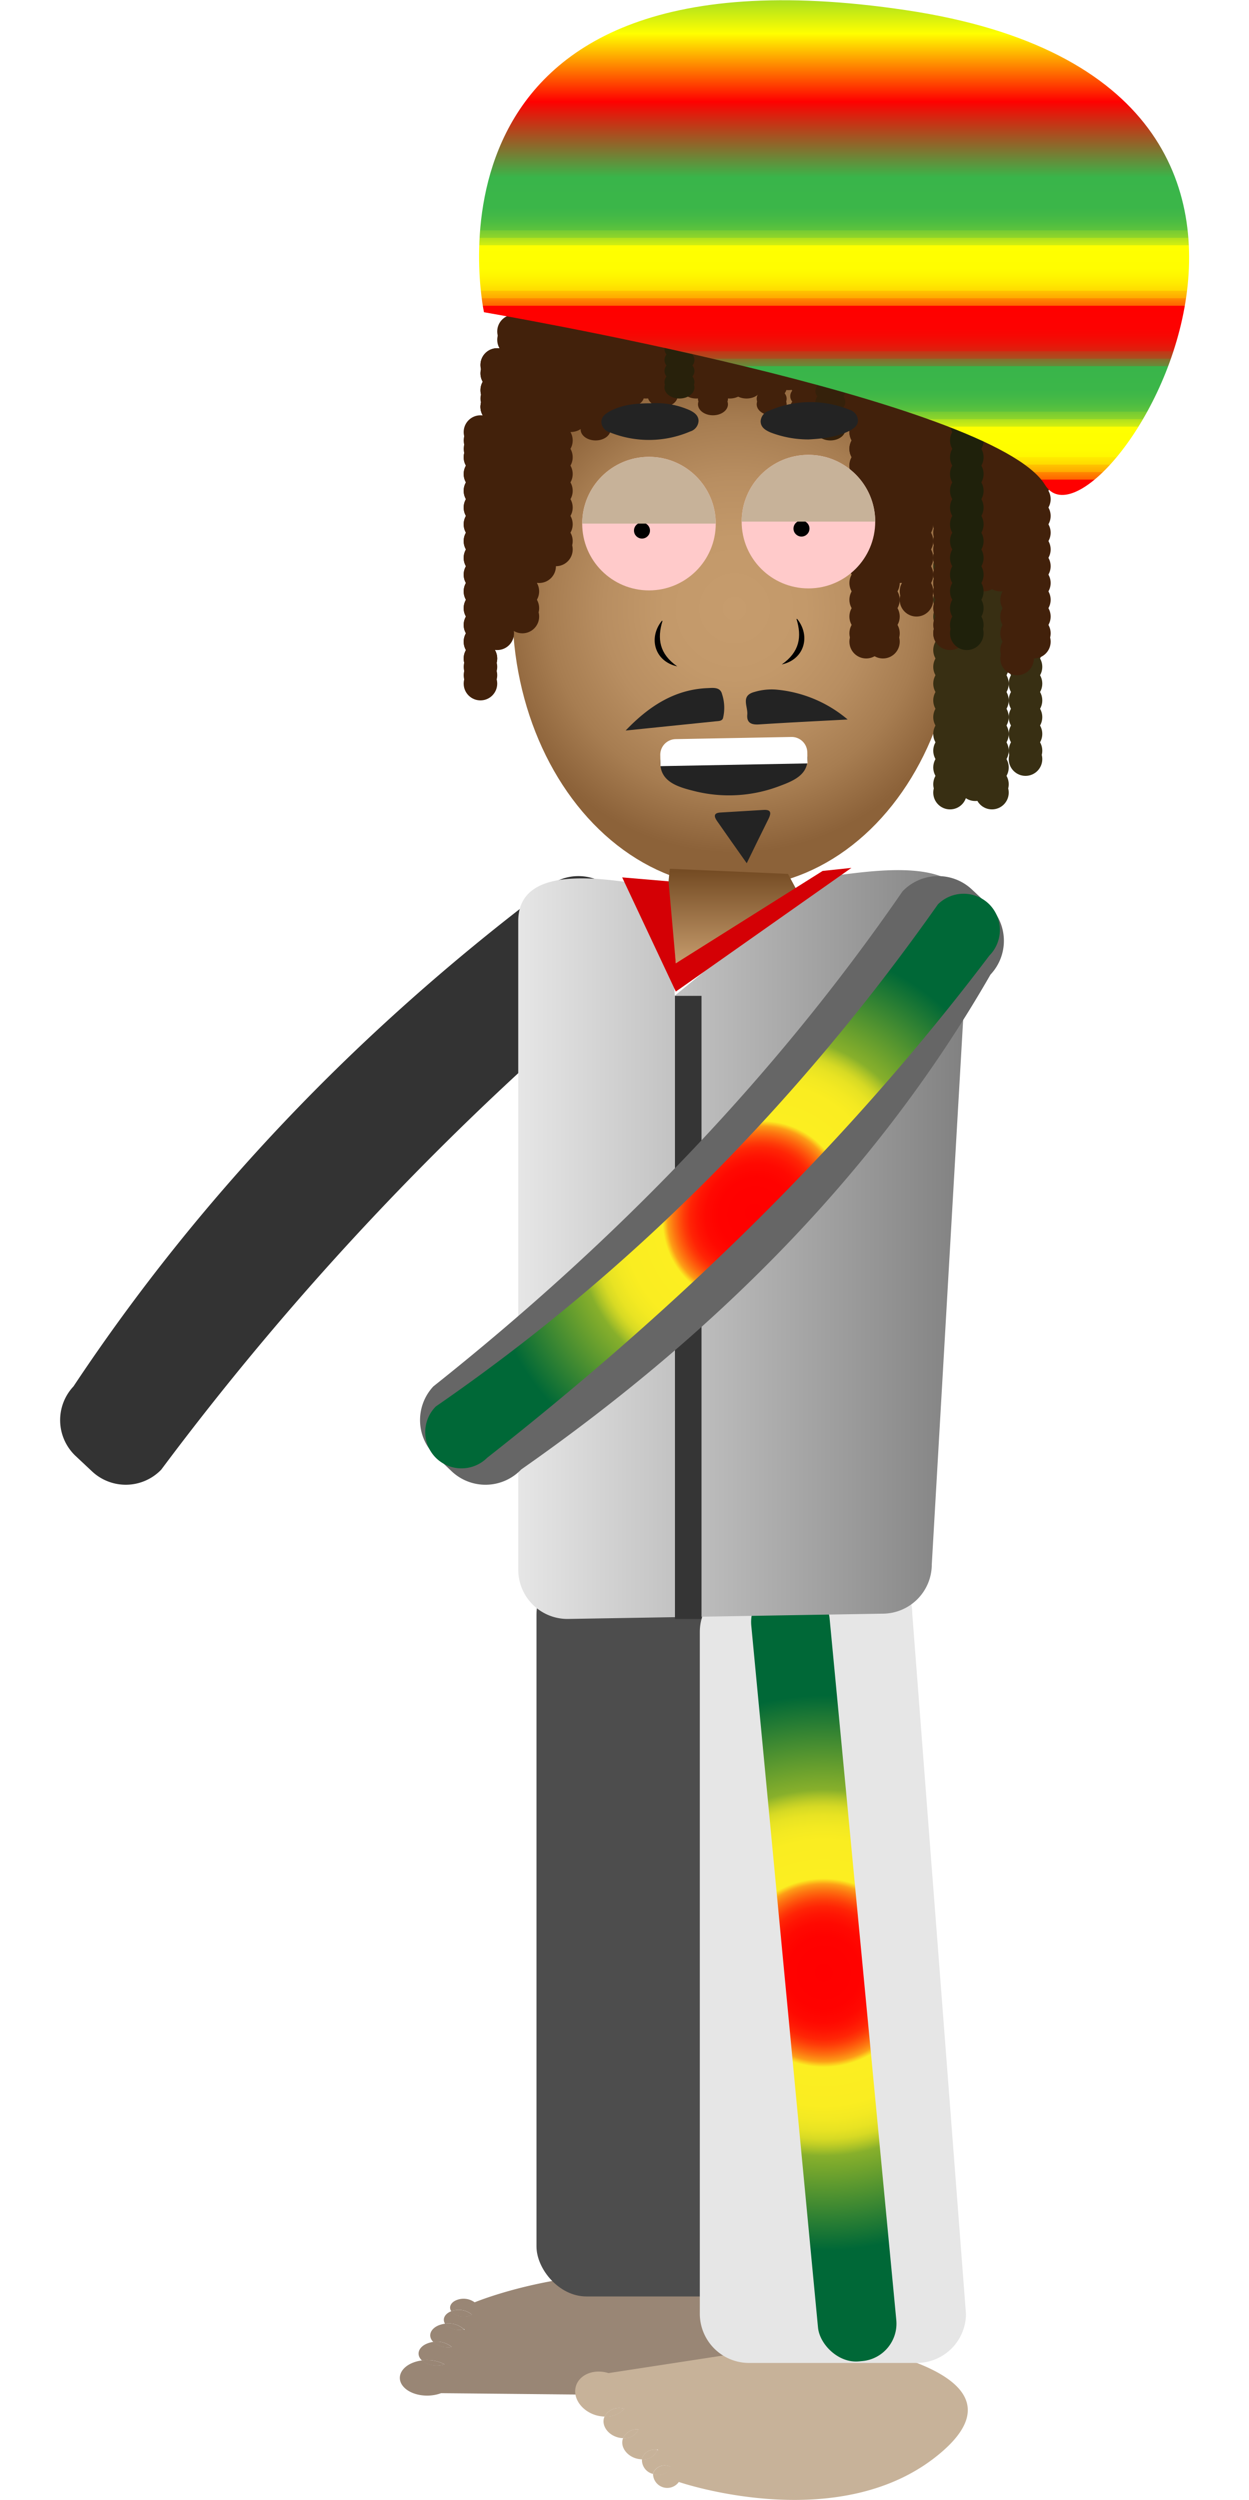 <svg xmlns="http://www.w3.org/2000/svg" xmlns:xlink="http://www.w3.org/1999/xlink" viewBox="0 0 300 600.5"><defs><style>.cls-1{fill:#998675;}.cls-2{fill:#c7b299;}.cls-3{fill:#333;}.cls-4{fill:#4d4d4d;}.cls-5{fill:#e6e6e6;}.cls-6{fill:url(#radial-gradient);}.cls-7{fill:url(#linear-gradient);}.cls-8{fill:#353535;}.cls-9{fill:url(#radial-gradient-2);}.cls-10{fill:#382f13;}.cls-11{fill:#42210b;}.cls-12{fill:#1f210b;}.cls-13{fill:#28210b;}.cls-14{fill:#35210b;}.cls-15{fill:#ffcaca;}.cls-16{fill:#232323;}.cls-17{fill:#fff;}.cls-18{fill:url(#linear-gradient-2);}.cls-19{fill:#666;}.cls-20{fill:url(#radial-gradient-3);}.cls-21{fill:url(#linear-gradient-3);}.cls-22{fill:#d40005;}</style><radialGradient id="radial-gradient" cx="393.39" cy="755.27" r="66.6" gradientTransform="translate(-195.51 -281.42)" gradientUnits="userSpaceOnUse"><stop offset="0" stop-color="red"/><stop offset="0.13" stop-color="#ff0200"/><stop offset="0.18" stop-color="#ff0901"/><stop offset="0.21" stop-color="#ff1403"/><stop offset="0.24" stop-color="#ff2505"/><stop offset="0.26" stop-color="#fe3b08"/><stop offset="0.28" stop-color="#fe570c"/><stop offset="0.3" stop-color="#fd7711"/><stop offset="0.32" stop-color="#fd9d16"/><stop offset="0.33" stop-color="#fdc61b"/><stop offset="0.34" stop-color="#fcee21"/><stop offset="0.48" stop-color="#faed21"/><stop offset="0.53" stop-color="#f3e922"/><stop offset="0.57" stop-color="#e8e323"/><stop offset="0.6" stop-color="#d7da24"/><stop offset="0.62" stop-color="#c1ce26"/><stop offset="0.64" stop-color="#a6c028"/><stop offset="0.66" stop-color="#88b02b"/><stop offset="1" stop-color="#006837"/></radialGradient><linearGradient id="linear-gradient" x1="124.51" y1="298.95" x2="232.8" y2="298.95" gradientUnits="userSpaceOnUse"><stop offset="0" stop-color="#e6e6e6"/><stop offset="1" stop-color="gray"/></linearGradient><radialGradient id="radial-gradient-2" cx="176.47" cy="146.12" r="60.6" gradientUnits="userSpaceOnUse"><stop offset="0" stop-color="#c69c6d"/><stop offset="0.28" stop-color="#c3996a"/><stop offset="0.52" stop-color="#b88e61"/><stop offset="0.74" stop-color="#a77d51"/><stop offset="0.95" stop-color="#8e643b"/><stop offset="0.97" stop-color="#8c6239"/></radialGradient><linearGradient id="linear-gradient-2" x1="200.32" y1="118.88" x2="200.32" y2="-62.77" gradientUnits="userSpaceOnUse"><stop offset="0.02" stop-color="red"/><stop offset="0.02" stop-color="#ff0900"/><stop offset="0.02" stop-color="#ff3700"/><stop offset="0.02" stop-color="#ff6200"/><stop offset="0.03" stop-color="#f80"/><stop offset="0.03" stop-color="#ffa800"/><stop offset="0.04" stop-color="#ffc400"/><stop offset="0.04" stop-color="#ffda00"/><stop offset="0.05" stop-color="#ffeb00"/><stop offset="0.05" stop-color="#fff600"/><stop offset="0.06" stop-color="#fffd00"/><stop offset="0.09" stop-color="#ff0"/><stop offset="0.09" stop-color="#fdfe01"/><stop offset="0.09" stop-color="#d4ef10"/><stop offset="0.1" stop-color="#b0e11e"/><stop offset="0.1" stop-color="#90d52a"/><stop offset="0.11" stop-color="#74cb34"/><stop offset="0.11" stop-color="#5ec33c"/><stop offset="0.12" stop-color="#4dbd42"/><stop offset="0.13" stop-color="#42b847"/><stop offset="0.14" stop-color="#3bb649"/><stop offset="0.17" stop-color="#39b54a"/><stop offset="0.17" stop-color="#3bb349"/><stop offset="0.17" stop-color="#648e3a"/><stop offset="0.18" stop-color="#886d2c"/><stop offset="0.18" stop-color="#a84f20"/><stop offset="0.19" stop-color="#c43616"/><stop offset="0.19" stop-color="#da220e"/><stop offset="0.2" stop-color="#eb1308"/><stop offset="0.21" stop-color="#f60803"/><stop offset="0.22" stop-color="#fd0201"/><stop offset="0.25" stop-color="red"/><stop offset="0.25" stop-color="#ff0900"/><stop offset="0.25" stop-color="#ff3700"/><stop offset="0.25" stop-color="#ff6200"/><stop offset="0.26" stop-color="#f80"/><stop offset="0.26" stop-color="#ffa800"/><stop offset="0.27" stop-color="#ffc400"/><stop offset="0.27" stop-color="#ffda00"/><stop offset="0.28" stop-color="#ffeb00"/><stop offset="0.29" stop-color="#fff600"/><stop offset="0.3" stop-color="#fffd00"/><stop offset="0.33" stop-color="#ff0"/><stop offset="0.33" stop-color="#fdfe01"/><stop offset="0.33" stop-color="#d4ef10"/><stop offset="0.34" stop-color="#b0e11e"/><stop offset="0.34" stop-color="#90d52a"/><stop offset="0.35" stop-color="#74cb34"/><stop offset="0.35" stop-color="#5ec33c"/><stop offset="0.36" stop-color="#4dbd42"/><stop offset="0.37" stop-color="#42b847"/><stop offset="0.38" stop-color="#3bb649"/><stop offset="0.42" stop-color="#39b54a"/><stop offset="0.52" stop-color="red"/><stop offset="0.61" stop-color="#ff0"/><stop offset="0.71" stop-color="#39b54a"/><stop offset="0.85" stop-color="red"/><stop offset="0.92" stop-color="#ecf807"/><stop offset="1" stop-color="#39b54a"/></linearGradient><radialGradient id="radial-gradient-3" cx="-2473.15" cy="-1749.3" r="66.84" gradientTransform="matrix(0.65, 0.65, -0.71, 0.71, 546.58, 3140.68)" xlink:href="#radial-gradient"/><linearGradient id="linear-gradient-3" x1="176.19" y1="231.38" x2="176.19" y2="208.67" gradientUnits="userSpaceOnUse"><stop offset="0" stop-color="#c69c6d"/><stop offset="0.97" stop-color="#754c24"/></linearGradient></defs><title>character</title><g id="Layer_5" data-name="Layer 5"><path class="cls-1" d="M106.71,567.88a9.18,9.18,0,0,0-5.41-.91A5.9,5.9,0,0,0,106.71,567.88Z"/><path class="cls-1" d="M106.71,567.88a9.18,9.18,0,0,0-5.41-.91A5.9,5.9,0,0,0,106.71,567.88Z"/><path class="cls-1" d="M108.46,563.74a5.6,5.6,0,0,0-4.43-1.22A5.56,5.56,0,0,0,108.46,563.74Z"/><path class="cls-1" d="M108.46,563.74a5.6,5.6,0,0,0-4.43-1.22A5.56,5.56,0,0,0,108.46,563.74Z"/><path class="cls-1" d="M111.36,559.47a5.45,5.45,0,0,0-4.51-1.32,1.24,1.24,0,0,0,.21.27A4.7,4.7,0,0,0,111.36,559.47Z"/><path class="cls-1" d="M111.36,559.47a5.45,5.45,0,0,0-4.51-1.32,1.24,1.24,0,0,0,.21.27A4.7,4.7,0,0,0,111.36,559.47Z"/><path class="cls-1" d="M113.31,556a2,2,0,0,0-.34-.3,5,5,0,0,0-4.61-.54l.17.21a4.33,4.33,0,0,0,4.26.84l.21-.08Z"/><path class="cls-1" d="M113.31,556a2,2,0,0,0-.34-.3,5,5,0,0,0-4.61-.54l.17.21a4.33,4.33,0,0,0,4.26.84l.21-.08Z"/><path class="cls-1" d="M180.28,551.77C148.93,538.51,114,553,114,553h0a4.49,4.49,0,0,0-4.28-.56c-1.45.55-2,1.72-1.33,2.7a5,5,0,0,1,4.61.54,2,2,0,0,1,.34.3l-.31.13-.21.08a4.33,4.33,0,0,1-4.26-.84l-.17-.21h0c-1.59.61-2.2,1.89-1.49,3a5.45,5.45,0,0,1,4.51,1.32,4.7,4.7,0,0,1-4.3-1.05,1.24,1.24,0,0,1-.21-.27,6.39,6.39,0,0,0-1.42.34c-2.07.8-2.76,2.54-1.54,3.9a.86.86,0,0,0,.14.13,5.6,5.6,0,0,1,4.43,1.22,5.56,5.56,0,0,1-4.43-1.22,5.9,5.9,0,0,0-1.39.35c-2.08.79-2.77,2.54-1.55,3.89l.21.21a9.18,9.18,0,0,1,5.41.91,5.9,5.9,0,0,1-5.41-.91,8.63,8.63,0,0,0-2.09.51c-3.11,1.19-4.15,3.81-2.32,5.84s5.84,2.7,9,1.51l54.44.55S211.62,565,180.28,551.77ZM111.6,559.4l-.09.24a1.34,1.34,0,0,0-.11-.14l0,0Z"/><path class="cls-1" d="M113.31,556a2,2,0,0,0-.34-.3l-.18.51.21-.08Z"/><path class="cls-2" d="M149.93,578.59a6.06,6.06,0,0,1-4.72,1.86A4,4,0,0,1,149.93,578.59Z"/><path class="cls-2" d="M149.93,578.59a6.06,6.06,0,0,1-4.72,1.86A4,4,0,0,1,149.93,578.59Z"/><path class="cls-2" d="M153.34,583.53a3.69,3.69,0,0,1-3.67,2.1A3.68,3.68,0,0,1,153.34,583.53Z"/><path class="cls-2" d="M153.34,583.53a3.69,3.69,0,0,1-3.67,2.1A3.68,3.68,0,0,1,153.34,583.53Z"/><path class="cls-2" d="M157.89,588.48a3.66,3.66,0,0,1-3.7,2.24,1.27,1.27,0,0,1,.07-.37A3.18,3.18,0,0,1,157.89,588.48Z"/><path class="cls-2" d="M157.89,588.48a3.66,3.66,0,0,1-3.7,2.24,1.27,1.27,0,0,1,.07-.37A3.18,3.18,0,0,1,157.89,588.48Z"/><path class="cls-2" d="M161.19,592.54a2,2,0,0,1-.19.42,3.46,3.46,0,0,1-4.12,1.28,1.5,1.5,0,0,1,.06-.29,3,3,0,0,1,3.67-1.6l.24.07A3.4,3.4,0,0,1,161.19,592.54Z"/><path class="cls-2" d="M161.19,592.54a2,2,0,0,1-.19.42,3.46,3.46,0,0,1-4.12,1.28,1.5,1.5,0,0,1,.06-.29,3,3,0,0,1,3.67-1.6l.24.07A3.4,3.4,0,0,1,161.19,592.54Z"/><path class="cls-2" d="M197.35,562.14,146.16,570c-3.44-1.08-6.94.3-7.81,3.08s1.22,5.9,4.66,7a8.16,8.16,0,0,0,2.2.36,4,4,0,0,1,4.72-1.86,6.06,6.06,0,0,1-4.72,1.86,2.52,2.52,0,0,0-.12.29c-.58,1.85.82,3.93,3.11,4.65a4.81,4.81,0,0,0,1.47.24,3.68,3.68,0,0,1,3.67-2.1,3.69,3.69,0,0,1-3.67,2.1.77.77,0,0,0-.08.19c-.58,1.85.82,3.94,3.11,4.66a5.58,5.58,0,0,0,1.49.24,1.27,1.27,0,0,1,.07-.37,3.18,3.18,0,0,1,3.63-1.87,3.66,3.66,0,0,1-3.7,2.24,3.44,3.44,0,0,0,2.66,3.51h0a1.5,1.5,0,0,1,.06-.29,3,3,0,0,1,3.67-1.6l.24.07a3.4,3.4,0,0,1,.34.12,2,2,0,0,1-.19.42,3.46,3.46,0,0,1-4.12,1.28,3.42,3.42,0,0,0,6.2,1.93v0s39.17,13.48,63.16-7.22S197.35,562.14,197.35,562.14Zm-39.46,26.34,0-.05a.58.58,0,0,0,0-.18l.19.28Z"/><path class="cls-2" d="M161.19,592.54a2,2,0,0,1-.19.42l-.39-.61.24.07A3.4,3.4,0,0,1,161.19,592.54Z"/><path class="cls-3" d="M18.09,349.65l4,3.75A11.83,11.83,0,0,0,38.73,353,698.1,698.1,0,0,1,151.46,234.1a11.85,11.85,0,0,0-.45-16.69l-3.95-3.75a11.84,11.84,0,0,0-16.69.44C85.59,248,47.86,287.53,17.65,333A11.84,11.84,0,0,0,18.09,349.65Z"/><rect class="cls-4" x="128.86" y="375.79" width="56.66" height="175.8" rx="12"/><path class="cls-5" d="M179.89,567.56h40.33a11.83,11.83,0,0,0,11.8-11.8l-12.9-168.17a11.83,11.83,0,0,0-11.8-11.8l-27.43,4.36a11.83,11.83,0,0,0-11.8,11.8V555.76A11.83,11.83,0,0,0,179.89,567.56Z"/><rect class="cls-6" x="188.43" y="380.15" width="18.89" height="187.42" rx="9.03" transform="translate(-43.96 20.85) rotate(-5.43)"/><path class="cls-7" d="M212,387.59l-75.72,1.27a11.83,11.83,0,0,1-11.8-11.8V221.24c0-16.56,29.41-8.09,35.9-8.09l1.71,26,34.68-28.51c6.49,0,37.43-7.79,35.94,10.55l-8.9,154.55A11.84,11.84,0,0,1,212,387.59Z"/><rect class="cls-8" x="162.12" y="239.2" width="6.38" height="149.67"/><ellipse class="cls-9" cx="176.47" cy="146.12" rx="53.39" ry="67.03"/><circle class="cls-10" cx="238.26" cy="133.99" r="4.03"/><circle class="cls-10" cx="238.26" cy="136" r="4.03"/><circle class="cls-10" cx="238.26" cy="140.03" r="4.03"/><circle class="cls-10" cx="238.26" cy="144.06" r="4.03"/><circle class="cls-10" cx="238.26" cy="148.09" r="4.03"/><circle class="cls-10" cx="238.26" cy="152.11" r="4.03"/><circle class="cls-10" cx="238.26" cy="156.14" r="4.03"/><circle class="cls-10" cx="238.26" cy="160.17" r="4.03"/><circle class="cls-10" cx="238.26" cy="164.2" r="4.03"/><circle class="cls-10" cx="238.26" cy="168.23" r="4.03"/><circle class="cls-10" cx="238.26" cy="172.25" r="4.03"/><circle class="cls-10" cx="238.26" cy="176.28" r="4.03"/><circle class="cls-10" cx="238.26" cy="180.31" r="4.03"/><circle class="cls-10" cx="238.26" cy="184.34" r="4.03"/><circle class="cls-10" cx="238.26" cy="188.37" r="4.03"/><circle class="cls-10" cx="238.26" cy="190.38" r="4.03"/><circle class="cls-10" cx="228.19" cy="133.99" r="4.03"/><circle class="cls-10" cx="228.19" cy="136" r="4.03"/><circle class="cls-10" cx="228.19" cy="140.03" r="4.03"/><circle class="cls-10" cx="228.19" cy="144.06" r="4.03"/><circle class="cls-10" cx="228.19" cy="148.09" r="4.03"/><circle class="cls-10" cx="228.19" cy="152.11" r="4.03"/><circle class="cls-10" cx="228.19" cy="156.14" r="4.03"/><circle class="cls-10" cx="228.19" cy="160.17" r="4.03"/><circle class="cls-10" cx="228.19" cy="164.2" r="4.03"/><circle class="cls-10" cx="228.19" cy="168.23" r="4.03"/><circle class="cls-10" cx="228.19" cy="172.25" r="4.03"/><circle class="cls-10" cx="228.19" cy="176.28" r="4.03"/><circle class="cls-10" cx="228.19" cy="180.31" r="4.03"/><circle class="cls-10" cx="228.19" cy="184.34" r="4.03"/><circle class="cls-10" cx="228.19" cy="188.37" r="4.03"/><circle class="cls-10" cx="228.19" cy="190.38" r="4.03"/><circle class="cls-10" cx="234.23" cy="131.97" r="4.03"/><circle class="cls-10" cx="234.23" cy="133.99" r="4.03"/><circle class="cls-10" cx="234.23" cy="138.02" r="4.03"/><circle class="cls-10" cx="234.23" cy="142.04" r="4.03"/><circle class="cls-10" cx="234.23" cy="146.07" r="4.03"/><circle class="cls-10" cx="234.23" cy="150.1" r="4.03"/><circle class="cls-10" cx="234.23" cy="154.13" r="4.03"/><circle class="cls-10" cx="234.23" cy="158.16" r="4.03"/><circle class="cls-10" cx="234.23" cy="162.18" r="4.03"/><circle class="cls-10" cx="234.23" cy="166.21" r="4.03"/><circle class="cls-10" cx="234.23" cy="170.24" r="4.03"/><circle class="cls-10" cx="234.23" cy="174.27" r="4.03"/><circle class="cls-10" cx="234.23" cy="178.3" r="4.03"/><circle class="cls-10" cx="234.23" cy="182.33" r="4.03"/><circle class="cls-10" cx="234.23" cy="186.35" r="4.03"/><circle class="cls-10" cx="234.23" cy="188.37" r="4.03"/><circle class="cls-10" cx="246.32" cy="125.93" r="4.03"/><circle class="cls-10" cx="246.32" cy="127.95" r="4.03"/><circle class="cls-10" cx="246.32" cy="131.97" r="4.03"/><circle class="cls-10" cx="246.32" cy="136" r="4.03"/><circle class="cls-10" cx="246.32" cy="140.03" r="4.03"/><circle class="cls-10" cx="246.32" cy="144.06" r="4.03"/><circle class="cls-10" cx="246.32" cy="148.09" r="4.03"/><circle class="cls-10" cx="246.32" cy="152.11" r="4.03"/><circle class="cls-10" cx="246.32" cy="156.14" r="4.03"/><circle class="cls-10" cx="246.32" cy="160.17" r="4.03"/><circle class="cls-10" cx="246.32" cy="164.2" r="4.03"/><circle class="cls-10" cx="246.32" cy="168.23" r="4.03"/><circle class="cls-10" cx="246.32" cy="172.25" r="4.03"/><circle class="cls-10" cx="246.32" cy="176.28" r="4.03"/><circle class="cls-10" cx="246.32" cy="180.31" r="4.03"/><circle class="cls-10" cx="246.32" cy="182.33" r="4.03"/><circle class="cls-11" cx="115.4" cy="103.78" r="4.03"/><circle class="cls-11" cx="115.4" cy="105.79" r="4.03"/><circle class="cls-11" cx="115.4" cy="109.82" r="4.03"/><circle class="cls-11" cx="115.4" cy="113.85" r="4.03"/><circle class="cls-11" cx="115.4" cy="117.88" r="4.03"/><circle class="cls-11" cx="115.4" cy="121.9" r="4.03"/><circle class="cls-11" cx="115.4" cy="125.93" r="4.03"/><circle class="cls-11" cx="115.4" cy="129.96" r="4.03"/><circle class="cls-11" cx="115.4" cy="133.99" r="4.03"/><circle class="cls-11" cx="115.4" cy="138.02" r="4.03"/><circle class="cls-11" cx="115.4" cy="142.04" r="4.03"/><circle class="cls-11" cx="115.4" cy="146.07" r="4.03"/><circle class="cls-11" cx="115.4" cy="150.1" r="4.03"/><circle class="cls-11" cx="115.4" cy="154.13" r="4.03"/><circle class="cls-11" cx="115.4" cy="158.16" r="4.03"/><circle class="cls-11" cx="115.4" cy="160.17" r="4.03"/><circle class="cls-11" cx="125.47" cy="91.69" r="4.03"/><circle class="cls-11" cx="125.47" cy="93.71" r="4.03"/><circle class="cls-11" cx="125.47" cy="97.73" r="4.03"/><circle class="cls-11" cx="125.47" cy="101.76" r="4.03"/><circle class="cls-11" cx="125.47" cy="105.79" r="4.03"/><circle class="cls-11" cx="125.47" cy="109.82" r="4.03"/><circle class="cls-11" cx="125.47" cy="113.85" r="4.03"/><circle class="cls-11" cx="125.47" cy="117.88" r="4.03"/><circle class="cls-11" cx="125.47" cy="121.9" r="4.03"/><circle class="cls-11" cx="125.47" cy="125.93" r="4.03"/><circle class="cls-11" cx="125.47" cy="129.96" r="4.03"/><circle class="cls-11" cx="125.47" cy="133.99" r="4.03"/><circle class="cls-11" cx="125.47" cy="138.02" r="4.03"/><circle class="cls-11" cx="125.47" cy="142.04" r="4.03"/><circle class="cls-11" cx="125.47" cy="146.07" r="4.03"/><circle class="cls-11" cx="125.47" cy="148.09" r="4.03"/><circle class="cls-11" cx="119.43" cy="87.66" r="4.03"/><circle class="cls-11" cx="119.43" cy="89.68" r="4.03"/><circle class="cls-11" cx="119.43" cy="93.71" r="4.03"/><circle class="cls-11" cx="119.43" cy="97.73" r="4.03"/><circle class="cls-11" cx="119.43" cy="101.76" r="4.03"/><circle class="cls-11" cx="119.43" cy="105.79" r="4.03"/><circle class="cls-11" cx="119.43" cy="109.82" r="4.03"/><circle class="cls-11" cx="119.43" cy="113.85" r="4.03"/><circle class="cls-11" cx="119.43" cy="117.88" r="4.03"/><circle class="cls-11" cx="119.43" cy="121.9" r="4.03"/><circle class="cls-11" cx="119.43" cy="125.93" r="4.03"/><circle class="cls-11" cx="119.43" cy="129.96" r="4.03"/><circle class="cls-11" cx="119.43" cy="133.99" r="4.03"/><circle class="cls-11" cx="119.43" cy="138.02" r="4.03"/><circle class="cls-11" cx="119.43" cy="142.04" r="4.03"/><circle class="cls-11" cx="119.43" cy="144.06" r="4.03"/><circle class="cls-11" cx="129.5" cy="79.61" r="4.03"/><circle class="cls-11" cx="129.5" cy="81.62" r="4.03"/><circle class="cls-11" cx="129.5" cy="85.65" r="4.03"/><circle class="cls-11" cx="129.5" cy="89.68" r="4.03"/><circle class="cls-11" cx="129.5" cy="93.71" r="4.03"/><circle class="cls-11" cx="129.5" cy="97.73" r="4.03"/><circle class="cls-11" cx="129.5" cy="101.76" r="4.03"/><circle class="cls-11" cx="129.5" cy="105.79" r="4.03"/><circle class="cls-11" cx="129.5" cy="109.82" r="4.03"/><circle class="cls-11" cx="129.5" cy="113.85" r="4.03"/><circle class="cls-11" cx="129.5" cy="117.88" r="4.03"/><circle class="cls-11" cx="129.5" cy="121.9" r="4.03"/><circle class="cls-11" cx="129.5" cy="125.93" r="4.03"/><circle class="cls-11" cx="129.5" cy="129.96" r="4.03"/><circle class="cls-11" cx="129.5" cy="133.99" r="4.03"/><circle class="cls-11" cx="129.5" cy="136" r="4.03"/><circle class="cls-11" cx="119.43" cy="87.66" r="4.03"/><circle class="cls-11" cx="119.43" cy="89.68" r="4.03"/><circle class="cls-11" cx="119.43" cy="93.71" r="4.03"/><circle class="cls-11" cx="119.43" cy="97.73" r="4.03"/><circle class="cls-11" cx="119.43" cy="101.76" r="4.03"/><circle class="cls-11" cx="119.43" cy="105.79" r="4.03"/><circle class="cls-11" cx="119.43" cy="109.82" r="4.03"/><circle class="cls-11" cx="119.43" cy="113.85" r="4.03"/><circle class="cls-11" cx="119.43" cy="117.88" r="4.03"/><circle class="cls-11" cx="119.43" cy="121.9" r="4.03"/><circle class="cls-11" cx="119.43" cy="125.93" r="4.03"/><circle class="cls-11" cx="119.43" cy="129.96" r="4.03"/><circle class="cls-11" cx="119.43" cy="133.99" r="4.03"/><circle class="cls-11" cx="119.43" cy="138.02" r="4.03"/><circle class="cls-11" cx="119.43" cy="142.04" r="4.03"/><circle class="cls-11" cx="119.43" cy="144.06" r="4.03"/><circle class="cls-11" cx="208.05" cy="61.48" r="4.03"/><circle class="cls-11" cx="208.05" cy="63.5" r="4.03"/><circle class="cls-11" cx="208.05" cy="67.52" r="4.03"/><circle class="cls-11" cx="208.05" cy="71.55" r="4.03"/><circle class="cls-11" cx="208.05" cy="75.58" r="4.03"/><circle class="cls-11" cx="208.05" cy="79.61" r="4.03"/><circle class="cls-11" cx="208.05" cy="83.64" r="4.03"/><circle class="cls-11" cx="208.05" cy="87.66" r="4.03"/><circle class="cls-11" cx="208.05" cy="91.69" r="4.03"/><circle class="cls-11" cx="208.05" cy="95.72" r="4.03"/><circle class="cls-11" cx="208.05" cy="99.75" r="4.03"/><circle class="cls-11" cx="208.05" cy="103.78" r="4.03"/><circle class="cls-11" cx="208.05" cy="107.8" r="4.03"/><circle class="cls-11" cx="208.05" cy="111.83" r="4.03"/><circle class="cls-11" cx="208.05" cy="115.86" r="4.03"/><circle class="cls-11" cx="208.05" cy="117.88" r="4.03"/><circle class="cls-11" cx="216.1" cy="79.61" r="4.03"/><circle class="cls-11" cx="216.1" cy="81.62" r="4.03"/><circle class="cls-11" cx="216.1" cy="85.65" r="4.03"/><circle class="cls-11" cx="216.1" cy="89.68" r="4.03"/><circle class="cls-11" cx="216.1" cy="93.71" r="4.03"/><circle class="cls-11" cx="216.1" cy="97.73" r="4.03"/><circle class="cls-11" cx="216.1" cy="101.76" r="4.03"/><circle class="cls-11" cx="216.1" cy="105.79" r="4.03"/><circle class="cls-11" cx="216.1" cy="109.82" r="4.03"/><circle class="cls-11" cx="216.1" cy="113.85" r="4.03"/><circle class="cls-11" cx="216.1" cy="117.88" r="4.03"/><circle class="cls-11" cx="216.1" cy="121.9" r="4.03"/><circle class="cls-11" cx="216.1" cy="125.93" r="4.03"/><circle class="cls-11" cx="216.1" cy="129.96" r="4.03"/><circle class="cls-11" cx="216.1" cy="133.99" r="4.03"/><circle class="cls-11" cx="216.1" cy="136" r="4.03"/><circle class="cls-11" cx="216.1" cy="63.5" r="4.03"/><circle class="cls-11" cx="216.1" cy="65.51" r="4.03"/><circle class="cls-11" cx="216.1" cy="69.54" r="4.03"/><circle class="cls-11" cx="216.1" cy="73.57" r="4.03"/><circle class="cls-11" cx="216.1" cy="77.59" r="4.03"/><circle class="cls-11" cx="216.1" cy="81.62" r="4.03"/><circle class="cls-11" cx="216.1" cy="85.65" r="4.03"/><circle class="cls-11" cx="216.1" cy="89.68" r="4.03"/><circle class="cls-11" cx="216.1" cy="93.71" r="4.03"/><circle class="cls-11" cx="216.1" cy="97.73" r="4.03"/><circle class="cls-11" cx="216.1" cy="101.76" r="4.03"/><circle class="cls-11" cx="216.1" cy="105.79" r="4.03"/><circle class="cls-11" cx="216.1" cy="109.82" r="4.03"/><circle class="cls-11" cx="216.1" cy="113.85" r="4.03"/><circle class="cls-11" cx="216.1" cy="117.88" r="4.03"/><circle class="cls-11" cx="216.1" cy="119.89" r="4.03"/><circle class="cls-11" cx="224.16" cy="65.51" r="4.03"/><circle class="cls-11" cx="224.16" cy="67.52" r="4.03"/><circle class="cls-11" cx="224.16" cy="71.55" r="4.03"/><circle class="cls-11" cx="224.16" cy="75.58" r="4.03"/><circle class="cls-11" cx="224.16" cy="79.61" r="4.03"/><circle class="cls-11" cx="224.16" cy="83.64" r="4.03"/><circle class="cls-11" cx="224.16" cy="87.66" r="4.03"/><circle class="cls-11" cx="224.16" cy="91.69" r="4.03"/><circle class="cls-11" cx="224.16" cy="95.72" r="4.03"/><circle class="cls-11" cx="224.16" cy="99.75" r="4.03"/><circle class="cls-11" cx="224.16" cy="103.78" r="4.03"/><circle class="cls-11" cx="224.16" cy="107.8" r="4.03"/><circle class="cls-11" cx="224.16" cy="111.83" r="4.03"/><circle class="cls-11" cx="224.16" cy="115.86" r="4.03"/><circle class="cls-11" cx="224.16" cy="119.89" r="4.03"/><circle class="cls-11" cx="224.16" cy="121.9" r="4.03"/><circle class="cls-11" cx="228.19" cy="83.64" r="4.03"/><circle class="cls-11" cx="228.19" cy="85.65" r="4.03"/><circle class="cls-11" cx="228.19" cy="89.68" r="4.03"/><circle class="cls-11" cx="228.19" cy="93.71" r="4.03"/><circle class="cls-11" cx="228.19" cy="97.73" r="4.03"/><circle class="cls-11" cx="228.19" cy="101.76" r="4.03"/><circle class="cls-11" cx="228.19" cy="105.79" r="4.03"/><circle class="cls-11" cx="228.19" cy="109.82" r="4.03"/><circle class="cls-11" cx="228.19" cy="113.85" r="4.03"/><circle class="cls-11" cx="228.19" cy="117.88" r="4.03"/><circle class="cls-11" cx="228.19" cy="121.9" r="4.03"/><circle class="cls-11" cx="228.19" cy="125.93" r="4.03"/><circle class="cls-11" cx="228.19" cy="129.96" r="4.03"/><circle class="cls-11" cx="228.19" cy="133.99" r="4.03"/><circle class="cls-11" cx="228.19" cy="138.02" r="4.03"/><circle class="cls-11" cx="228.19" cy="140.03" r="4.03"/><circle class="cls-11" cx="228.19" cy="77.59" r="4.03"/><circle class="cls-11" cx="228.19" cy="79.61" r="4.03"/><circle class="cls-11" cx="228.19" cy="83.64" r="4.03"/><circle class="cls-11" cx="228.19" cy="87.66" r="4.03"/><circle class="cls-11" cx="228.19" cy="91.69" r="4.03"/><circle class="cls-11" cx="228.19" cy="95.72" r="4.03"/><circle class="cls-11" cx="228.19" cy="99.75" r="4.03"/><circle class="cls-11" cx="228.19" cy="103.78" r="4.03"/><circle class="cls-11" cx="228.19" cy="107.8" r="4.03"/><circle class="cls-11" cx="228.19" cy="111.83" r="4.03"/><circle class="cls-11" cx="228.19" cy="115.86" r="4.03"/><circle class="cls-11" cx="228.19" cy="119.89" r="4.03"/><circle class="cls-11" cx="228.19" cy="123.92" r="4.03"/><circle class="cls-11" cx="228.19" cy="127.95" r="4.03"/><circle class="cls-11" cx="228.19" cy="131.97" r="4.03"/><circle class="cls-11" cx="228.19" cy="133.99" r="4.03"/><circle class="cls-11" cx="240.27" cy="81.62" r="4.03"/><circle class="cls-11" cx="240.27" cy="83.64" r="4.03"/><circle class="cls-11" cx="240.27" cy="87.66" r="4.03"/><circle class="cls-11" cx="240.27" cy="91.69" r="4.03"/><circle class="cls-11" cx="240.27" cy="95.72" r="4.03"/><circle class="cls-11" cx="240.27" cy="99.75" r="4.03"/><circle class="cls-11" cx="240.27" cy="103.78" r="4.03"/><circle class="cls-11" cx="240.27" cy="107.8" r="4.03"/><circle class="cls-11" cx="240.27" cy="111.83" r="4.03"/><circle class="cls-11" cx="240.27" cy="115.86" r="4.03"/><circle class="cls-11" cx="240.27" cy="119.89" r="4.03"/><circle class="cls-11" cx="240.27" cy="123.92" r="4.03"/><circle class="cls-11" cx="240.27" cy="127.95" r="4.03"/><circle class="cls-11" cx="240.27" cy="131.97" r="4.03"/><circle class="cls-11" cx="240.27" cy="136" r="4.03"/><circle class="cls-11" cx="240.27" cy="138.02" r="4.03"/><circle class="cls-11" cx="248.33" cy="97.73" r="4.03"/><circle class="cls-11" cx="248.33" cy="99.75" r="4.03"/><circle class="cls-11" cx="248.33" cy="103.78" r="4.03"/><circle class="cls-11" cx="248.33" cy="107.8" r="4.03"/><circle class="cls-11" cx="248.33" cy="111.83" r="4.03"/><circle class="cls-11" cx="248.33" cy="115.86" r="4.03"/><circle class="cls-11" cx="248.33" cy="119.89" r="4.03"/><circle class="cls-11" cx="248.33" cy="123.92" r="4.03"/><circle class="cls-11" cx="248.33" cy="127.95" r="4.03"/><circle class="cls-11" cx="248.33" cy="131.97" r="4.03"/><circle class="cls-11" cx="248.33" cy="136" r="4.03"/><circle class="cls-11" cx="248.33" cy="140.03" r="4.03"/><circle class="cls-11" cx="248.33" cy="144.06" r="4.03"/><circle class="cls-11" cx="248.33" cy="148.09" r="4.03"/><circle class="cls-11" cx="248.33" cy="152.11" r="4.03"/><circle class="cls-11" cx="248.33" cy="154.13" r="4.03"/><circle class="cls-11" cx="244.3" cy="101.76" r="4.03"/><circle class="cls-11" cx="244.3" cy="103.78" r="4.03"/><circle class="cls-11" cx="244.3" cy="107.8" r="4.03"/><circle class="cls-11" cx="244.3" cy="111.83" r="4.03"/><circle class="cls-11" cx="244.3" cy="115.86" r="4.03"/><circle class="cls-11" cx="244.3" cy="119.89" r="4.03"/><circle class="cls-11" cx="244.3" cy="123.92" r="4.03"/><circle class="cls-11" cx="244.3" cy="127.95" r="4.03"/><circle class="cls-11" cx="244.3" cy="131.97" r="4.03"/><circle class="cls-11" cx="244.3" cy="136" r="4.03"/><circle class="cls-11" cx="244.3" cy="140.03" r="4.03"/><circle class="cls-11" cx="244.3" cy="144.06" r="4.03"/><circle class="cls-11" cx="244.3" cy="148.09" r="4.03"/><circle class="cls-11" cx="244.3" cy="152.11" r="4.03"/><circle class="cls-11" cx="244.3" cy="156.14" r="4.03"/><circle class="cls-11" cx="244.3" cy="158.16" r="4.03"/><circle class="cls-11" cx="236.24" cy="81.62" r="4.03"/><circle class="cls-11" cx="236.24" cy="83.64" r="4.03"/><circle class="cls-11" cx="236.24" cy="87.66" r="4.03"/><circle class="cls-11" cx="236.24" cy="91.69" r="4.03"/><circle class="cls-11" cx="236.24" cy="95.72" r="4.03"/><circle class="cls-11" cx="236.24" cy="99.75" r="4.03"/><circle class="cls-11" cx="236.24" cy="103.78" r="4.03"/><circle class="cls-11" cx="236.24" cy="107.8" r="4.03"/><circle class="cls-11" cx="236.24" cy="111.83" r="4.03"/><circle class="cls-11" cx="236.24" cy="115.86" r="4.03"/><circle class="cls-11" cx="236.24" cy="119.89" r="4.03"/><circle class="cls-11" cx="236.24" cy="123.92" r="4.03"/><circle class="cls-11" cx="236.24" cy="127.95" r="4.03"/><circle class="cls-11" cx="236.24" cy="131.97" r="4.03"/><circle class="cls-11" cx="236.24" cy="136" r="4.03"/><circle class="cls-11" cx="236.24" cy="138.02" r="4.03"/><circle class="cls-11" cx="220.13" cy="87.66" r="4.03"/><circle class="cls-11" cx="220.13" cy="89.68" r="4.03"/><circle class="cls-11" cx="220.13" cy="93.71" r="4.03"/><circle class="cls-11" cx="220.13" cy="97.73" r="4.03"/><circle class="cls-11" cx="220.13" cy="101.76" r="4.03"/><circle class="cls-11" cx="220.13" cy="105.79" r="4.03"/><circle class="cls-11" cx="220.13" cy="109.82" r="4.03"/><circle class="cls-11" cx="220.13" cy="113.85" r="4.03"/><circle class="cls-11" cx="220.13" cy="117.88" r="4.03"/><circle class="cls-11" cx="220.13" cy="121.9" r="4.03"/><circle class="cls-11" cx="220.13" cy="125.93" r="4.03"/><circle class="cls-11" cx="220.13" cy="129.96" r="4.03"/><circle class="cls-11" cx="220.13" cy="133.99" r="4.03"/><circle class="cls-11" cx="220.13" cy="138.02" r="4.03"/><circle class="cls-11" cx="220.13" cy="142.04" r="4.03"/><circle class="cls-11" cx="220.13" cy="144.06" r="4.03"/><circle class="cls-11" cx="228.19" cy="95.72" r="4.03"/><circle class="cls-11" cx="228.19" cy="97.73" r="4.03"/><circle class="cls-11" cx="228.19" cy="101.76" r="4.03"/><circle class="cls-11" cx="228.19" cy="105.79" r="4.03"/><circle class="cls-11" cx="228.19" cy="109.82" r="4.03"/><circle class="cls-11" cx="228.19" cy="113.85" r="4.03"/><circle class="cls-11" cx="228.19" cy="117.88" r="4.03"/><circle class="cls-11" cx="228.19" cy="121.9" r="4.03"/><circle class="cls-11" cx="228.19" cy="125.93" r="4.03"/><circle class="cls-11" cx="228.19" cy="129.96" r="4.03"/><circle class="cls-11" cx="228.19" cy="133.99" r="4.03"/><circle class="cls-11" cx="228.19" cy="138.02" r="4.03"/><circle class="cls-11" cx="228.19" cy="142.04" r="4.03"/><circle class="cls-11" cx="228.19" cy="146.07" r="4.03"/><circle class="cls-11" cx="228.19" cy="150.1" r="4.03"/><circle class="cls-11" cx="228.19" cy="152.11" r="4.03"/><circle class="cls-12" cx="232.22" cy="95.72" r="4.03"/><circle class="cls-12" cx="232.22" cy="97.73" r="4.03"/><circle class="cls-12" cx="232.22" cy="101.76" r="4.03"/><circle class="cls-12" cx="232.22" cy="105.79" r="4.03"/><circle class="cls-12" cx="232.22" cy="109.82" r="4.03"/><circle class="cls-12" cx="232.22" cy="113.85" r="4.03"/><circle class="cls-12" cx="232.22" cy="117.88" r="4.03"/><circle class="cls-12" cx="232.22" cy="121.9" r="4.03"/><circle class="cls-12" cx="232.22" cy="125.93" r="4.03"/><circle class="cls-12" cx="232.22" cy="129.96" r="4.03"/><circle class="cls-12" cx="232.22" cy="133.99" r="4.03"/><circle class="cls-12" cx="232.22" cy="138.02" r="4.03"/><circle class="cls-12" cx="232.22" cy="142.04" r="4.03"/><circle class="cls-12" cx="232.22" cy="146.07" r="4.03"/><circle class="cls-12" cx="232.22" cy="150.1" r="4.03"/><circle class="cls-12" cx="232.22" cy="152.11" r="4.03"/><circle class="cls-11" cx="212.08" cy="97.73" r="4.03"/><circle class="cls-11" cx="212.08" cy="99.75" r="4.03"/><circle class="cls-11" cx="212.08" cy="103.78" r="4.03"/><circle class="cls-11" cx="212.08" cy="107.8" r="4.03"/><circle class="cls-11" cx="212.08" cy="111.83" r="4.03"/><circle class="cls-11" cx="212.08" cy="115.86" r="4.03"/><circle class="cls-11" cx="212.08" cy="119.89" r="4.03"/><circle class="cls-11" cx="212.08" cy="123.92" r="4.03"/><circle class="cls-11" cx="212.08" cy="127.95" r="4.03"/><circle class="cls-11" cx="212.08" cy="131.97" r="4.03"/><circle class="cls-11" cx="212.08" cy="136" r="4.03"/><circle class="cls-11" cx="212.08" cy="140.03" r="4.03"/><circle class="cls-11" cx="212.08" cy="144.06" r="4.03"/><circle class="cls-11" cx="212.08" cy="148.09" r="4.03"/><circle class="cls-11" cx="212.08" cy="152.11" r="4.03"/><circle class="cls-11" cx="212.08" cy="154.13" r="4.03"/><circle class="cls-11" cx="208.05" cy="97.73" r="4.03"/><circle class="cls-11" cx="208.05" cy="99.75" r="4.03"/><circle class="cls-11" cx="208.05" cy="103.78" r="4.03"/><circle class="cls-11" cx="208.05" cy="107.8" r="4.03"/><circle class="cls-11" cx="208.05" cy="111.83" r="4.03"/><circle class="cls-11" cx="208.05" cy="115.86" r="4.03"/><circle class="cls-11" cx="208.05" cy="119.89" r="4.03"/><circle class="cls-11" cx="208.05" cy="123.92" r="4.03"/><circle class="cls-11" cx="208.05" cy="127.95" r="4.03"/><circle class="cls-11" cx="208.05" cy="131.97" r="4.03"/><circle class="cls-11" cx="208.05" cy="136" r="4.03"/><circle class="cls-11" cx="208.05" cy="140.03" r="4.03"/><circle class="cls-11" cx="208.05" cy="144.06" r="4.03"/><circle class="cls-11" cx="208.05" cy="148.09" r="4.03"/><circle class="cls-11" cx="208.05" cy="152.11" r="4.03"/><circle class="cls-11" cx="208.05" cy="154.13" r="4.03"/><ellipse class="cls-11" cx="199.45" cy="56.07" rx="3.6" ry="2.64"/><ellipse class="cls-11" cx="199.45" cy="57.39" rx="3.6" ry="2.64"/><ellipse class="cls-11" cx="199.45" cy="60.03" rx="3.6" ry="2.64"/><ellipse class="cls-11" cx="199.45" cy="62.68" rx="3.6" ry="2.64"/><ellipse class="cls-11" cx="199.45" cy="65.32" rx="3.6" ry="2.64"/><ellipse class="cls-11" cx="199.45" cy="67.96" rx="3.6" ry="2.64"/><ellipse class="cls-11" cx="199.45" cy="70.61" rx="3.6" ry="2.64"/><ellipse class="cls-11" cx="199.45" cy="73.25" rx="3.6" ry="2.64"/><ellipse class="cls-11" cx="199.45" cy="75.89" rx="3.6" ry="2.64"/><ellipse class="cls-11" cx="199.45" cy="78.54" rx="3.6" ry="2.64"/><ellipse class="cls-11" cx="199.45" cy="81.18" rx="3.6" ry="2.64"/><ellipse class="cls-11" cx="199.45" cy="83.82" rx="3.6" ry="2.64"/><ellipse class="cls-11" cx="199.45" cy="86.47" rx="3.6" ry="2.64"/><ellipse class="cls-11" cx="199.45" cy="89.11" rx="3.6" ry="2.64"/><ellipse class="cls-11" cx="199.45" cy="91.76" rx="3.6" ry="2.64"/><ellipse class="cls-11" cx="199.45" cy="93.08" rx="3.6" ry="2.64"/><ellipse class="cls-11" cx="203.48" cy="60.1" rx="3.6" ry="2.64"/><ellipse class="cls-11" cx="203.48" cy="61.42" rx="3.6" ry="2.64"/><ellipse class="cls-11" cx="203.48" cy="64.06" rx="3.6" ry="2.64"/><ellipse class="cls-11" cx="203.48" cy="66.71" rx="3.6" ry="2.64"/><ellipse class="cls-11" cx="203.48" cy="69.35" rx="3.6" ry="2.64"/><ellipse class="cls-11" cx="203.48" cy="71.99" rx="3.6" ry="2.64"/><ellipse class="cls-11" cx="203.48" cy="74.64" rx="3.6" ry="2.64"/><ellipse class="cls-11" cx="203.48" cy="77.28" rx="3.6" ry="2.64"/><ellipse class="cls-11" cx="203.48" cy="79.92" rx="3.6" ry="2.64"/><ellipse class="cls-11" cx="203.48" cy="82.57" rx="3.6" ry="2.64"/><ellipse class="cls-11" cx="203.48" cy="85.21" rx="3.6" ry="2.64"/><ellipse class="cls-11" cx="203.48" cy="87.85" rx="3.6" ry="2.64"/><ellipse class="cls-11" cx="203.48" cy="90.5" rx="3.6" ry="2.64"/><ellipse class="cls-11" cx="203.48" cy="93.14" rx="3.6" ry="2.64"/><ellipse class="cls-11" cx="203.48" cy="95.78" rx="3.6" ry="2.64"/><ellipse class="cls-11" cx="203.48" cy="97.11" rx="3.6" ry="2.64"/><ellipse class="cls-11" cx="195.42" cy="54.05" rx="3.6" ry="2.64"/><ellipse class="cls-11" cx="195.42" cy="55.38" rx="3.6" ry="2.64"/><ellipse class="cls-11" cx="195.42" cy="58.02" rx="3.6" ry="2.64"/><ellipse class="cls-11" cx="195.42" cy="60.66" rx="3.6" ry="2.64"/><ellipse class="cls-11" cx="195.42" cy="63.31" rx="3.6" ry="2.64"/><ellipse class="cls-11" cx="195.42" cy="65.95" rx="3.6" ry="2.64"/><ellipse class="cls-11" cx="195.42" cy="68.59" rx="3.6" ry="2.64"/><ellipse class="cls-11" cx="195.42" cy="71.24" rx="3.6" ry="2.64"/><ellipse class="cls-11" cx="195.42" cy="73.88" rx="3.6" ry="2.64"/><ellipse class="cls-11" cx="195.42" cy="76.52" rx="3.6" ry="2.64"/><ellipse class="cls-11" cx="195.42" cy="79.17" rx="3.6" ry="2.64"/><ellipse class="cls-11" cx="195.42" cy="81.81" rx="3.6" ry="2.64"/><ellipse class="cls-11" cx="195.42" cy="84.45" rx="3.6" ry="2.64"/><ellipse class="cls-11" cx="195.42" cy="87.1" rx="3.6" ry="2.64"/><ellipse class="cls-11" cx="195.42" cy="89.74" rx="3.6" ry="2.64"/><ellipse class="cls-11" cx="195.42" cy="91.06" rx="3.6" ry="2.64"/><ellipse class="cls-11" cx="189.38" cy="54.05" rx="3.6" ry="2.64"/><ellipse class="cls-11" cx="189.38" cy="55.38" rx="3.6" ry="2.64"/><ellipse class="cls-11" cx="189.38" cy="58.02" rx="3.6" ry="2.64"/><ellipse class="cls-11" cx="189.38" cy="60.66" rx="3.6" ry="2.64"/><ellipse class="cls-11" cx="189.38" cy="63.31" rx="3.6" ry="2.64"/><ellipse class="cls-11" cx="189.38" cy="65.95" rx="3.6" ry="2.64"/><ellipse class="cls-11" cx="189.38" cy="68.59" rx="3.6" ry="2.64"/><ellipse class="cls-11" cx="189.38" cy="71.24" rx="3.6" ry="2.64"/><ellipse class="cls-11" cx="189.38" cy="73.88" rx="3.6" ry="2.64"/><ellipse class="cls-11" cx="189.38" cy="76.52" rx="3.6" ry="2.64"/><ellipse class="cls-11" cx="189.38" cy="79.17" rx="3.6" ry="2.64"/><ellipse class="cls-11" cx="189.38" cy="81.81" rx="3.6" ry="2.64"/><ellipse class="cls-11" cx="189.38" cy="84.45" rx="3.6" ry="2.64"/><ellipse class="cls-11" cx="189.38" cy="87.1" rx="3.6" ry="2.64"/><ellipse class="cls-11" cx="189.38" cy="89.74" rx="3.6" ry="2.64"/><ellipse class="cls-11" cx="189.38" cy="91.06" rx="3.6" ry="2.64"/><ellipse class="cls-11" cx="185.35" cy="54.05" rx="3.6" ry="2.64"/><ellipse class="cls-11" cx="185.35" cy="55.38" rx="3.6" ry="2.64"/><ellipse class="cls-11" cx="185.35" cy="58.02" rx="3.6" ry="2.64"/><ellipse class="cls-11" cx="185.35" cy="60.66" rx="3.6" ry="2.64"/><ellipse class="cls-11" cx="185.35" cy="63.31" rx="3.6" ry="2.64"/><ellipse class="cls-11" cx="185.35" cy="65.95" rx="3.6" ry="2.64"/><ellipse class="cls-11" cx="185.35" cy="68.59" rx="3.6" ry="2.64"/><ellipse class="cls-11" cx="185.35" cy="71.24" rx="3.6" ry="2.64"/><ellipse class="cls-11" cx="185.35" cy="73.88" rx="3.6" ry="2.64"/><ellipse class="cls-11" cx="185.35" cy="76.52" rx="3.6" ry="2.64"/><ellipse class="cls-11" cx="185.35" cy="79.17" rx="3.6" ry="2.64"/><ellipse class="cls-11" cx="185.35" cy="81.81" rx="3.6" ry="2.64"/><ellipse class="cls-11" cx="185.35" cy="84.45" rx="3.6" ry="2.64"/><ellipse class="cls-11" cx="185.35" cy="87.1" rx="3.6" ry="2.64"/><ellipse class="cls-11" cx="185.35" cy="89.74" rx="3.6" ry="2.64"/><ellipse class="cls-11" cx="185.35" cy="91.06" rx="3.6" ry="2.64"/><ellipse class="cls-11" cx="179.31" cy="54.05" rx="3.6" ry="2.64"/><ellipse class="cls-11" cx="179.31" cy="55.38" rx="3.6" ry="2.64"/><ellipse class="cls-11" cx="179.31" cy="58.02" rx="3.6" ry="2.64"/><ellipse class="cls-11" cx="179.31" cy="60.66" rx="3.6" ry="2.64"/><ellipse class="cls-11" cx="179.31" cy="63.31" rx="3.6" ry="2.64"/><ellipse class="cls-11" cx="179.31" cy="65.95" rx="3.6" ry="2.64"/><ellipse class="cls-11" cx="179.31" cy="68.59" rx="3.6" ry="2.64"/><ellipse class="cls-11" cx="179.31" cy="71.24" rx="3.6" ry="2.64"/><ellipse class="cls-11" cx="179.31" cy="73.88" rx="3.6" ry="2.64"/><ellipse class="cls-11" cx="179.31" cy="76.52" rx="3.6" ry="2.64"/><ellipse class="cls-11" cx="179.31" cy="79.17" rx="3.6" ry="2.64"/><ellipse class="cls-11" cx="179.31" cy="81.81" rx="3.6" ry="2.64"/><ellipse class="cls-11" cx="179.31" cy="84.45" rx="3.6" ry="2.64"/><ellipse class="cls-11" cx="179.31" cy="87.1" rx="3.6" ry="2.64"/><ellipse class="cls-11" cx="179.31" cy="89.74" rx="3.6" ry="2.64"/><ellipse class="cls-11" cx="179.31" cy="91.06" rx="3.6" ry="2.64"/><ellipse class="cls-11" cx="179.31" cy="56.07" rx="3.6" ry="2.64"/><ellipse class="cls-11" cx="179.31" cy="57.39" rx="3.6" ry="2.64"/><ellipse class="cls-11" cx="179.31" cy="60.03" rx="3.6" ry="2.64"/><ellipse class="cls-11" cx="179.31" cy="62.68" rx="3.6" ry="2.64"/><ellipse class="cls-11" cx="179.31" cy="65.32" rx="3.6" ry="2.64"/><ellipse class="cls-11" cx="179.31" cy="67.96" rx="3.6" ry="2.64"/><ellipse class="cls-11" cx="179.31" cy="70.61" rx="3.6" ry="2.64"/><ellipse class="cls-11" cx="179.31" cy="73.25" rx="3.6" ry="2.64"/><ellipse class="cls-11" cx="179.31" cy="75.89" rx="3.6" ry="2.64"/><ellipse class="cls-11" cx="179.31" cy="78.54" rx="3.6" ry="2.64"/><ellipse class="cls-11" cx="179.31" cy="81.18" rx="3.6" ry="2.64"/><ellipse class="cls-11" cx="179.31" cy="83.82" rx="3.6" ry="2.64"/><ellipse class="cls-11" cx="179.31" cy="86.47" rx="3.6" ry="2.64"/><ellipse class="cls-11" cx="179.31" cy="89.11" rx="3.6" ry="2.64"/><ellipse class="cls-11" cx="179.31" cy="91.76" rx="3.6" ry="2.64"/><ellipse class="cls-11" cx="179.31" cy="93.08" rx="3.6" ry="2.64"/><ellipse class="cls-11" cx="175.28" cy="56.07" rx="3.6" ry="2.64"/><ellipse class="cls-11" cx="175.28" cy="57.39" rx="3.6" ry="2.64"/><ellipse class="cls-11" cx="175.28" cy="60.03" rx="3.6" ry="2.64"/><ellipse class="cls-11" cx="175.28" cy="62.68" rx="3.6" ry="2.64"/><ellipse class="cls-11" cx="175.28" cy="65.32" rx="3.6" ry="2.64"/><ellipse class="cls-11" cx="175.28" cy="67.96" rx="3.6" ry="2.64"/><ellipse class="cls-11" cx="175.28" cy="70.61" rx="3.6" ry="2.64"/><ellipse class="cls-11" cx="175.28" cy="73.25" rx="3.6" ry="2.64"/><ellipse class="cls-11" cx="175.28" cy="75.89" rx="3.6" ry="2.64"/><ellipse class="cls-11" cx="175.28" cy="78.54" rx="3.6" ry="2.64"/><ellipse class="cls-11" cx="175.28" cy="81.18" rx="3.6" ry="2.64"/><ellipse class="cls-11" cx="175.28" cy="83.82" rx="3.6" ry="2.64"/><ellipse class="cls-11" cx="175.28" cy="86.47" rx="3.6" ry="2.64"/><ellipse class="cls-11" cx="175.28" cy="89.11" rx="3.6" ry="2.64"/><ellipse class="cls-11" cx="175.28" cy="91.76" rx="3.6" ry="2.64"/><ellipse class="cls-11" cx="175.28" cy="93.08" rx="3.6" ry="2.64"/><ellipse class="cls-11" cx="173.27" cy="52.04" rx="3.6" ry="2.64"/><ellipse class="cls-11" cx="173.27" cy="53.36" rx="3.6" ry="2.64"/><ellipse class="cls-11" cx="173.27" cy="56.01" rx="3.6" ry="2.64"/><ellipse class="cls-11" cx="173.27" cy="58.65" rx="3.6" ry="2.64"/><ellipse class="cls-11" cx="173.27" cy="61.29" rx="3.6" ry="2.64"/><ellipse class="cls-11" cx="173.27" cy="63.94" rx="3.6" ry="2.64"/><ellipse class="cls-11" cx="173.27" cy="66.58" rx="3.6" ry="2.64"/><ellipse class="cls-11" cx="173.27" cy="69.22" rx="3.6" ry="2.64"/><ellipse class="cls-11" cx="173.27" cy="71.87" rx="3.6" ry="2.64"/><ellipse class="cls-11" cx="173.27" cy="74.51" rx="3.6" ry="2.64"/><ellipse class="cls-11" cx="173.27" cy="77.15" rx="3.6" ry="2.64"/><ellipse class="cls-11" cx="173.27" cy="79.8" rx="3.6" ry="2.64"/><ellipse class="cls-11" cx="173.27" cy="82.44" rx="3.6" ry="2.64"/><ellipse class="cls-11" cx="173.27" cy="85.08" rx="3.6" ry="2.64"/><ellipse class="cls-11" cx="173.27" cy="87.73" rx="3.6" ry="2.64"/><ellipse class="cls-11" cx="173.27" cy="89.05" rx="3.6" ry="2.64"/><ellipse class="cls-11" cx="171.25" cy="54.05" rx="3.6" ry="2.64"/><ellipse class="cls-11" cx="171.25" cy="55.38" rx="3.6" ry="2.64"/><ellipse class="cls-11" cx="171.25" cy="58.02" rx="3.6" ry="2.64"/><ellipse class="cls-11" cx="171.25" cy="60.66" rx="3.6" ry="2.64"/><ellipse class="cls-11" cx="171.25" cy="63.31" rx="3.6" ry="2.64"/><ellipse class="cls-11" cx="171.25" cy="65.95" rx="3.6" ry="2.64"/><ellipse class="cls-11" cx="171.25" cy="68.59" rx="3.6" ry="2.64"/><ellipse class="cls-11" cx="171.25" cy="71.24" rx="3.6" ry="2.64"/><ellipse class="cls-11" cx="171.25" cy="73.88" rx="3.6" ry="2.64"/><ellipse class="cls-11" cx="171.25" cy="76.52" rx="3.6" ry="2.64"/><ellipse class="cls-11" cx="171.25" cy="79.17" rx="3.6" ry="2.64"/><ellipse class="cls-11" cx="171.25" cy="81.81" rx="3.6" ry="2.64"/><ellipse class="cls-11" cx="171.25" cy="84.45" rx="3.6" ry="2.64"/><ellipse class="cls-11" cx="171.25" cy="87.1" rx="3.6" ry="2.64"/><ellipse class="cls-11" cx="171.25" cy="89.74" rx="3.6" ry="2.64"/><ellipse class="cls-11" cx="171.25" cy="91.06" rx="3.6" ry="2.64"/><ellipse class="cls-11" cx="169.24" cy="54.05" rx="3.6" ry="2.64"/><ellipse class="cls-11" cx="169.24" cy="55.38" rx="3.6" ry="2.64"/><ellipse class="cls-11" cx="169.24" cy="58.02" rx="3.6" ry="2.64"/><ellipse class="cls-11" cx="169.24" cy="60.66" rx="3.6" ry="2.64"/><ellipse class="cls-11" cx="169.24" cy="63.31" rx="3.6" ry="2.64"/><ellipse class="cls-11" cx="169.24" cy="65.95" rx="3.6" ry="2.64"/><ellipse class="cls-11" cx="169.24" cy="68.59" rx="3.6" ry="2.64"/><ellipse class="cls-11" cx="169.24" cy="71.24" rx="3.6" ry="2.64"/><ellipse class="cls-11" cx="169.24" cy="73.88" rx="3.6" ry="2.64"/><ellipse class="cls-11" cx="169.24" cy="76.52" rx="3.6" ry="2.64"/><ellipse class="cls-11" cx="169.24" cy="79.17" rx="3.6" ry="2.64"/><ellipse class="cls-11" cx="169.24" cy="81.81" rx="3.6" ry="2.64"/><ellipse class="cls-11" cx="169.24" cy="84.45" rx="3.6" ry="2.64"/><ellipse class="cls-11" cx="169.24" cy="87.1" rx="3.6" ry="2.64"/><ellipse class="cls-11" cx="169.24" cy="89.74" rx="3.6" ry="2.64"/><ellipse class="cls-11" cx="169.24" cy="91.06" rx="3.6" ry="2.64"/><ellipse class="cls-11" cx="167.23" cy="56.07" rx="3.6" ry="2.64"/><ellipse class="cls-11" cx="167.23" cy="57.39" rx="3.6" ry="2.64"/><ellipse class="cls-11" cx="167.23" cy="60.03" rx="3.6" ry="2.64"/><ellipse class="cls-11" cx="167.23" cy="62.68" rx="3.6" ry="2.64"/><ellipse class="cls-11" cx="167.23" cy="65.32" rx="3.6" ry="2.64"/><ellipse class="cls-11" cx="167.23" cy="67.96" rx="3.6" ry="2.64"/><ellipse class="cls-11" cx="167.23" cy="70.61" rx="3.6" ry="2.64"/><ellipse class="cls-11" cx="167.23" cy="73.25" rx="3.6" ry="2.64"/><ellipse class="cls-11" cx="167.23" cy="75.89" rx="3.6" ry="2.64"/><ellipse class="cls-11" cx="167.23" cy="78.54" rx="3.6" ry="2.64"/><ellipse class="cls-11" cx="167.23" cy="81.18" rx="3.6" ry="2.64"/><ellipse class="cls-11" cx="167.23" cy="83.82" rx="3.6" ry="2.64"/><ellipse class="cls-11" cx="167.23" cy="86.47" rx="3.6" ry="2.64"/><ellipse class="cls-11" cx="167.23" cy="89.11" rx="3.6" ry="2.64"/><ellipse class="cls-11" cx="167.23" cy="91.76" rx="3.6" ry="2.64"/><ellipse class="cls-11" cx="167.23" cy="93.08" rx="3.6" ry="2.64"/><ellipse class="cls-11" cx="159.17" cy="58.08" rx="3.6" ry="2.64"/><ellipse class="cls-11" cx="159.17" cy="59.4" rx="3.6" ry="2.64"/><ellipse class="cls-11" cx="159.17" cy="62.05" rx="3.6" ry="2.64"/><ellipse class="cls-11" cx="159.17" cy="64.69" rx="3.6" ry="2.64"/><ellipse class="cls-11" cx="159.17" cy="67.33" rx="3.6" ry="2.64"/><ellipse class="cls-11" cx="159.17" cy="69.98" rx="3.6" ry="2.64"/><ellipse class="cls-11" cx="159.17" cy="72.62" rx="3.6" ry="2.64"/><ellipse class="cls-11" cx="159.17" cy="75.27" rx="3.6" ry="2.64"/><ellipse class="cls-11" cx="159.17" cy="77.91" rx="3.6" ry="2.64"/><ellipse class="cls-11" cx="159.17" cy="80.55" rx="3.6" ry="2.64"/><ellipse class="cls-11" cx="159.17" cy="83.2" rx="3.6" ry="2.64"/><ellipse class="cls-11" cx="159.17" cy="85.84" rx="3.6" ry="2.64"/><ellipse class="cls-11" cx="159.17" cy="88.48" rx="3.6" ry="2.64"/><ellipse class="cls-11" cx="159.17" cy="91.13" rx="3.6" ry="2.64"/><ellipse class="cls-11" cx="159.17" cy="93.77" rx="3.6" ry="2.64"/><ellipse class="cls-11" cx="159.17" cy="95.09" rx="3.6" ry="2.64"/><ellipse class="cls-11" cx="155.14" cy="56.07" rx="3.6" ry="2.64"/><ellipse class="cls-11" cx="155.14" cy="57.39" rx="3.6" ry="2.64"/><ellipse class="cls-11" cx="155.14" cy="60.03" rx="3.6" ry="2.64"/><ellipse class="cls-11" cx="155.14" cy="62.68" rx="3.6" ry="2.64"/><ellipse class="cls-11" cx="155.14" cy="65.32" rx="3.6" ry="2.64"/><ellipse class="cls-11" cx="155.14" cy="67.96" rx="3.6" ry="2.64"/><ellipse class="cls-11" cx="155.14" cy="70.61" rx="3.6" ry="2.64"/><ellipse class="cls-11" cx="155.14" cy="73.25" rx="3.6" ry="2.64"/><ellipse class="cls-11" cx="155.14" cy="75.89" rx="3.6" ry="2.64"/><ellipse class="cls-11" cx="155.14" cy="78.54" rx="3.6" ry="2.64"/><ellipse class="cls-11" cx="155.14" cy="81.18" rx="3.6" ry="2.64"/><ellipse class="cls-11" cx="155.14" cy="83.82" rx="3.6" ry="2.64"/><ellipse class="cls-11" cx="155.14" cy="86.47" rx="3.6" ry="2.64"/><ellipse class="cls-11" cx="155.14" cy="89.11" rx="3.6" ry="2.64"/><ellipse class="cls-11" cx="155.14" cy="91.76" rx="3.6" ry="2.64"/><ellipse class="cls-11" cx="155.14" cy="93.08" rx="3.6" ry="2.64"/><ellipse class="cls-11" cx="151.11" cy="58.08" rx="3.6" ry="2.64"/><ellipse class="cls-11" cx="151.11" cy="59.4" rx="3.6" ry="2.64"/><ellipse class="cls-11" cx="151.11" cy="62.05" rx="3.6" ry="2.64"/><ellipse class="cls-11" cx="151.11" cy="64.69" rx="3.6" ry="2.64"/><ellipse class="cls-11" cx="151.11" cy="67.33" rx="3.6" ry="2.64"/><ellipse class="cls-11" cx="151.11" cy="69.98" rx="3.6" ry="2.64"/><ellipse class="cls-11" cx="151.11" cy="72.62" rx="3.6" ry="2.64"/><ellipse class="cls-11" cx="151.11" cy="75.27" rx="3.6" ry="2.64"/><ellipse class="cls-11" cx="151.11" cy="77.91" rx="3.6" ry="2.64"/><ellipse class="cls-11" cx="151.11" cy="80.55" rx="3.6" ry="2.64"/><ellipse class="cls-11" cx="151.11" cy="83.2" rx="3.6" ry="2.64"/><ellipse class="cls-11" cx="151.11" cy="85.84" rx="3.6" ry="2.64"/><ellipse class="cls-11" cx="151.11" cy="88.48" rx="3.6" ry="2.64"/><ellipse class="cls-11" cx="151.11" cy="91.13" rx="3.6" ry="2.64"/><ellipse class="cls-11" cx="151.11" cy="93.77" rx="3.6" ry="2.64"/><ellipse class="cls-11" cx="151.11" cy="95.09" rx="3.6" ry="2.64"/><ellipse class="cls-11" cx="147.08" cy="58.08" rx="3.6" ry="2.64"/><ellipse class="cls-11" cx="147.08" cy="59.4" rx="3.6" ry="2.64"/><ellipse class="cls-11" cx="147.08" cy="62.05" rx="3.6" ry="2.64"/><ellipse class="cls-11" cx="147.08" cy="64.69" rx="3.6" ry="2.64"/><ellipse class="cls-11" cx="147.08" cy="67.33" rx="3.6" ry="2.64"/><ellipse class="cls-11" cx="147.08" cy="69.98" rx="3.6" ry="2.64"/><ellipse class="cls-11" cx="147.08" cy="72.62" rx="3.6" ry="2.64"/><ellipse class="cls-11" cx="147.08" cy="75.27" rx="3.6" ry="2.64"/><ellipse class="cls-11" cx="147.08" cy="77.91" rx="3.6" ry="2.64"/><ellipse class="cls-11" cx="147.08" cy="80.55" rx="3.6" ry="2.64"/><ellipse class="cls-11" cx="147.08" cy="83.2" rx="3.6" ry="2.64"/><ellipse class="cls-11" cx="147.08" cy="85.84" rx="3.6" ry="2.64"/><ellipse class="cls-11" cx="147.08" cy="88.48" rx="3.6" ry="2.64"/><ellipse class="cls-11" cx="147.08" cy="91.13" rx="3.6" ry="2.64"/><ellipse class="cls-11" cx="147.08" cy="93.77" rx="3.6" ry="2.64"/><ellipse class="cls-11" cx="147.08" cy="95.09" rx="3.6" ry="2.64"/><ellipse class="cls-11" cx="147.08" cy="62.11" rx="3.6" ry="2.64"/><ellipse class="cls-11" cx="147.08" cy="63.43" rx="3.6" ry="2.64"/><ellipse class="cls-11" cx="147.08" cy="66.08" rx="3.6" ry="2.64"/><ellipse class="cls-11" cx="147.08" cy="68.72" rx="3.6" ry="2.64"/><ellipse class="cls-11" cx="147.08" cy="71.36" rx="3.6" ry="2.64"/><ellipse class="cls-11" cx="147.08" cy="74.01" rx="3.6" ry="2.64"/><ellipse class="cls-11" cx="147.08" cy="76.65" rx="3.6" ry="2.64"/><ellipse class="cls-11" cx="147.08" cy="79.29" rx="3.6" ry="2.64"/><ellipse class="cls-11" cx="147.08" cy="81.94" rx="3.6" ry="2.64"/><ellipse class="cls-11" cx="147.08" cy="84.58" rx="3.6" ry="2.64"/><ellipse class="cls-11" cx="147.08" cy="87.22" rx="3.6" ry="2.64"/><ellipse class="cls-11" cx="147.08" cy="89.87" rx="3.6" ry="2.64"/><ellipse class="cls-11" cx="147.08" cy="92.51" rx="3.6" ry="2.64"/><ellipse class="cls-11" cx="147.08" cy="95.15" rx="3.6" ry="2.64"/><ellipse class="cls-11" cx="147.08" cy="97.8" rx="3.6" ry="2.64"/><ellipse class="cls-11" cx="147.08" cy="99.12" rx="3.6" ry="2.64"/><ellipse class="cls-11" cx="143.06" cy="66.14" rx="3.6" ry="2.64"/><ellipse class="cls-11" cx="143.06" cy="67.46" rx="3.6" ry="2.64"/><ellipse class="cls-11" cx="143.06" cy="70.1" rx="3.6" ry="2.64"/><ellipse class="cls-11" cx="143.06" cy="72.75" rx="3.6" ry="2.64"/><ellipse class="cls-11" cx="143.06" cy="75.39" rx="3.6" ry="2.64"/><ellipse class="cls-11" cx="143.06" cy="78.03" rx="3.6" ry="2.64"/><ellipse class="cls-11" cx="143.06" cy="80.68" rx="3.6" ry="2.64"/><ellipse class="cls-11" cx="143.06" cy="83.32" rx="3.6" ry="2.64"/><ellipse class="cls-11" cx="143.06" cy="85.96" rx="3.6" ry="2.64"/><ellipse class="cls-11" cx="143.06" cy="88.61" rx="3.6" ry="2.64"/><ellipse class="cls-11" cx="143.06" cy="91.25" rx="3.6" ry="2.64"/><ellipse class="cls-11" cx="143.06" cy="93.9" rx="3.6" ry="2.64"/><ellipse class="cls-11" cx="143.06" cy="96.54" rx="3.6" ry="2.64"/><ellipse class="cls-11" cx="143.06" cy="99.18" rx="3.6" ry="2.64"/><ellipse class="cls-11" cx="143.06" cy="101.83" rx="3.6" ry="2.64"/><ellipse class="cls-11" cx="143.06" cy="103.15" rx="3.6" ry="2.64"/><ellipse class="cls-11" cx="137.01" cy="64.12" rx="3.6" ry="2.64"/><ellipse class="cls-11" cx="137.01" cy="65.45" rx="3.6" ry="2.64"/><ellipse class="cls-11" cx="137.01" cy="68.09" rx="3.6" ry="2.64"/><ellipse class="cls-11" cx="137.01" cy="70.73" rx="3.6" ry="2.64"/><ellipse class="cls-11" cx="137.01" cy="73.38" rx="3.6" ry="2.64"/><ellipse class="cls-11" cx="137.01" cy="76.02" rx="3.6" ry="2.64"/><ellipse class="cls-11" cx="137.01" cy="78.66" rx="3.6" ry="2.64"/><ellipse class="cls-11" cx="137.01" cy="81.31" rx="3.6" ry="2.64"/><ellipse class="cls-11" cx="137.01" cy="83.95" rx="3.6" ry="2.64"/><ellipse class="cls-11" cx="137.01" cy="86.59" rx="3.6" ry="2.64"/><ellipse class="cls-11" cx="137.01" cy="89.24" rx="3.6" ry="2.64"/><ellipse class="cls-11" cx="137.01" cy="91.88" rx="3.6" ry="2.64"/><ellipse class="cls-11" cx="137.01" cy="94.52" rx="3.6" ry="2.64"/><ellipse class="cls-11" cx="137.01" cy="97.17" rx="3.6" ry="2.64"/><ellipse class="cls-11" cx="137.01" cy="99.81" rx="3.6" ry="2.64"/><ellipse class="cls-11" cx="137.01" cy="101.13" rx="3.6" ry="2.64"/><ellipse class="cls-13" cx="163.2" cy="56.07" rx="3.6" ry="2.64"/><ellipse class="cls-13" cx="163.2" cy="57.39" rx="3.6" ry="2.64"/><ellipse class="cls-13" cx="163.2" cy="60.03" rx="3.6" ry="2.64"/><ellipse class="cls-13" cx="163.2" cy="62.68" rx="3.6" ry="2.64"/><ellipse class="cls-13" cx="163.2" cy="65.32" rx="3.6" ry="2.64"/><ellipse class="cls-13" cx="163.2" cy="67.96" rx="3.6" ry="2.64"/><ellipse class="cls-13" cx="163.2" cy="70.61" rx="3.6" ry="2.64"/><ellipse class="cls-13" cx="163.2" cy="73.25" rx="3.6" ry="2.64"/><ellipse class="cls-13" cx="163.2" cy="75.89" rx="3.6" ry="2.64"/><ellipse class="cls-13" cx="163.2" cy="78.54" rx="3.6" ry="2.64"/><ellipse class="cls-13" cx="163.2" cy="81.18" rx="3.6" ry="2.64"/><ellipse class="cls-13" cx="163.2" cy="83.82" rx="3.6" ry="2.64"/><ellipse class="cls-13" cx="163.2" cy="86.47" rx="3.6" ry="2.64"/><ellipse class="cls-13" cx="163.2" cy="89.11" rx="3.6" ry="2.64"/><ellipse class="cls-13" cx="163.2" cy="91.76" rx="3.6" ry="2.64"/><ellipse class="cls-13" cx="163.2" cy="93.08" rx="3.6" ry="2.64"/><ellipse class="cls-11" cx="171.25" cy="60.1" rx="3.6" ry="2.64"/><ellipse class="cls-11" cx="171.25" cy="61.42" rx="3.6" ry="2.64"/><ellipse class="cls-11" cx="171.25" cy="64.06" rx="3.6" ry="2.64"/><ellipse class="cls-11" cx="171.25" cy="66.71" rx="3.6" ry="2.64"/><ellipse class="cls-11" cx="171.25" cy="69.35" rx="3.6" ry="2.64"/><ellipse class="cls-11" cx="171.25" cy="71.99" rx="3.6" ry="2.64"/><ellipse class="cls-11" cx="171.25" cy="74.64" rx="3.6" ry="2.64"/><ellipse class="cls-11" cx="171.25" cy="77.28" rx="3.6" ry="2.64"/><ellipse class="cls-11" cx="171.25" cy="79.92" rx="3.6" ry="2.64"/><ellipse class="cls-11" cx="171.25" cy="82.57" rx="3.6" ry="2.64"/><ellipse class="cls-11" cx="171.25" cy="85.21" rx="3.6" ry="2.64"/><ellipse class="cls-11" cx="171.25" cy="87.85" rx="3.6" ry="2.64"/><ellipse class="cls-11" cx="171.25" cy="90.5" rx="3.6" ry="2.64"/><ellipse class="cls-11" cx="171.25" cy="93.14" rx="3.6" ry="2.64"/><ellipse class="cls-11" cx="171.25" cy="95.78" rx="3.6" ry="2.64"/><ellipse class="cls-11" cx="171.25" cy="97.11" rx="3.6" ry="2.64"/><ellipse class="cls-11" cx="185.35" cy="60.1" rx="3.6" ry="2.64"/><ellipse class="cls-11" cx="185.35" cy="61.42" rx="3.6" ry="2.64"/><ellipse class="cls-11" cx="185.35" cy="64.06" rx="3.6" ry="2.64"/><ellipse class="cls-11" cx="185.35" cy="66.71" rx="3.6" ry="2.64"/><ellipse class="cls-11" cx="185.35" cy="69.35" rx="3.6" ry="2.64"/><ellipse class="cls-11" cx="185.35" cy="71.99" rx="3.6" ry="2.64"/><ellipse class="cls-11" cx="185.35" cy="74.64" rx="3.6" ry="2.64"/><ellipse class="cls-11" cx="185.35" cy="77.28" rx="3.6" ry="2.64"/><ellipse class="cls-11" cx="185.35" cy="79.92" rx="3.6" ry="2.64"/><ellipse class="cls-11" cx="185.35" cy="82.57" rx="3.6" ry="2.64"/><ellipse class="cls-11" cx="185.35" cy="85.21" rx="3.6" ry="2.64"/><ellipse class="cls-11" cx="185.35" cy="87.85" rx="3.6" ry="2.64"/><ellipse class="cls-11" cx="185.35" cy="90.5" rx="3.6" ry="2.64"/><ellipse class="cls-11" cx="185.35" cy="93.14" rx="3.6" ry="2.64"/><ellipse class="cls-11" cx="185.35" cy="95.78" rx="3.6" ry="2.64"/><ellipse class="cls-11" cx="185.35" cy="97.11" rx="3.6" ry="2.64"/><ellipse class="cls-11" cx="193.41" cy="62.11" rx="3.6" ry="2.64"/><ellipse class="cls-11" cx="193.41" cy="63.43" rx="3.6" ry="2.64"/><ellipse class="cls-11" cx="193.41" cy="66.08" rx="3.6" ry="2.64"/><ellipse class="cls-11" cx="193.41" cy="68.72" rx="3.6" ry="2.64"/><ellipse class="cls-11" cx="193.41" cy="71.36" rx="3.6" ry="2.64"/><ellipse class="cls-11" cx="193.41" cy="74.01" rx="3.6" ry="2.64"/><ellipse class="cls-11" cx="193.41" cy="76.65" rx="3.6" ry="2.64"/><ellipse class="cls-11" cx="193.41" cy="79.29" rx="3.6" ry="2.64"/><ellipse class="cls-11" cx="193.41" cy="81.94" rx="3.6" ry="2.64"/><ellipse class="cls-11" cx="193.41" cy="84.58" rx="3.6" ry="2.64"/><ellipse class="cls-11" cx="193.41" cy="87.22" rx="3.6" ry="2.64"/><ellipse class="cls-11" cx="193.41" cy="89.87" rx="3.6" ry="2.64"/><ellipse class="cls-11" cx="193.41" cy="92.51" rx="3.6" ry="2.64"/><ellipse class="cls-11" cx="193.41" cy="95.15" rx="3.6" ry="2.64"/><ellipse class="cls-11" cx="193.41" cy="97.8" rx="3.6" ry="2.64"/><ellipse class="cls-11" cx="193.41" cy="99.12" rx="3.6" ry="2.64"/><ellipse class="cls-14" cx="199.45" cy="66.14" rx="3.6" ry="2.64"/><ellipse class="cls-14" cx="199.45" cy="67.46" rx="3.6" ry="2.64"/><ellipse class="cls-14" cx="199.45" cy="70.1" rx="3.6" ry="2.64"/><ellipse class="cls-14" cx="199.45" cy="72.75" rx="3.6" ry="2.64"/><ellipse class="cls-14" cx="199.45" cy="75.39" rx="3.6" ry="2.64"/><ellipse class="cls-14" cx="199.45" cy="78.03" rx="3.6" ry="2.64"/><ellipse class="cls-14" cx="199.45" cy="80.68" rx="3.6" ry="2.64"/><ellipse class="cls-14" cx="199.45" cy="83.32" rx="3.6" ry="2.64"/><ellipse class="cls-14" cx="199.45" cy="85.96" rx="3.6" ry="2.64"/><ellipse class="cls-14" cx="199.45" cy="88.61" rx="3.6" ry="2.64"/><ellipse class="cls-14" cx="199.45" cy="91.25" rx="3.6" ry="2.64"/><ellipse class="cls-14" cx="199.45" cy="93.9" rx="3.6" ry="2.64"/><ellipse class="cls-14" cx="199.45" cy="96.54" rx="3.6" ry="2.64"/><ellipse class="cls-14" cx="199.45" cy="99.18" rx="3.6" ry="2.64"/><ellipse class="cls-14" cx="199.45" cy="101.83" rx="3.6" ry="2.64"/><ellipse class="cls-14" cx="199.45" cy="103.15" rx="3.6" ry="2.64"/><circle class="cls-11" cx="119.43" cy="95.72" r="4.03"/><circle class="cls-11" cx="119.43" cy="97.73" r="4.03"/><circle class="cls-11" cx="119.43" cy="101.76" r="4.03"/><circle class="cls-11" cx="119.43" cy="105.79" r="4.03"/><circle class="cls-11" cx="119.43" cy="109.82" r="4.03"/><circle class="cls-11" cx="119.43" cy="113.85" r="4.03"/><circle class="cls-11" cx="119.43" cy="117.88" r="4.03"/><circle class="cls-11" cx="119.43" cy="121.9" r="4.03"/><circle class="cls-11" cx="119.43" cy="125.93" r="4.03"/><circle class="cls-11" cx="119.43" cy="129.96" r="4.03"/><circle class="cls-11" cx="119.43" cy="133.99" r="4.03"/><circle class="cls-11" cx="119.43" cy="138.02" r="4.03"/><circle class="cls-11" cx="119.43" cy="142.04" r="4.03"/><circle class="cls-11" cx="119.43" cy="146.07" r="4.03"/><circle class="cls-11" cx="119.43" cy="150.1" r="4.03"/><circle class="cls-11" cx="119.43" cy="152.11" r="4.03"/><circle class="cls-11" cx="123.46" cy="79.61" r="4.03"/><circle class="cls-11" cx="123.46" cy="81.62" r="4.03"/><circle class="cls-11" cx="123.46" cy="85.65" r="4.03"/><circle class="cls-11" cx="123.46" cy="89.68" r="4.03"/><circle class="cls-11" cx="123.46" cy="93.71" r="4.03"/><circle class="cls-11" cx="123.46" cy="97.73" r="4.03"/><circle class="cls-11" cx="123.46" cy="101.76" r="4.03"/><circle class="cls-11" cx="123.46" cy="105.79" r="4.03"/><circle class="cls-11" cx="123.46" cy="109.82" r="4.03"/><circle class="cls-11" cx="123.46" cy="113.85" r="4.03"/><circle class="cls-11" cx="123.46" cy="117.88" r="4.03"/><circle class="cls-11" cx="123.46" cy="121.9" r="4.03"/><circle class="cls-11" cx="123.46" cy="125.93" r="4.03"/><circle class="cls-11" cx="123.46" cy="129.96" r="4.03"/><circle class="cls-11" cx="123.46" cy="133.99" r="4.03"/><circle class="cls-11" cx="123.46" cy="136" r="4.03"/><circle class="cls-11" cx="133.53" cy="75.58" r="4.03"/><circle class="cls-11" cx="133.53" cy="77.59" r="4.03"/><circle class="cls-11" cx="133.53" cy="81.62" r="4.03"/><circle class="cls-11" cx="133.53" cy="85.65" r="4.03"/><circle class="cls-11" cx="133.53" cy="89.68" r="4.03"/><circle class="cls-11" cx="133.53" cy="93.71" r="4.03"/><circle class="cls-11" cx="133.53" cy="97.73" r="4.03"/><circle class="cls-11" cx="133.53" cy="101.76" r="4.03"/><circle class="cls-11" cx="133.53" cy="105.79" r="4.03"/><circle class="cls-11" cx="133.53" cy="109.82" r="4.03"/><circle class="cls-11" cx="133.53" cy="113.85" r="4.03"/><circle class="cls-11" cx="133.53" cy="117.88" r="4.03"/><circle class="cls-11" cx="133.53" cy="121.9" r="4.03"/><circle class="cls-11" cx="133.53" cy="125.93" r="4.03"/><circle class="cls-11" cx="133.53" cy="129.96" r="4.03"/><circle class="cls-11" cx="133.53" cy="131.97" r="4.03"/><circle class="cls-11" cx="115.4" cy="107.8" r="4.03"/><circle class="cls-11" cx="115.4" cy="109.82" r="4.03"/><circle class="cls-11" cx="115.4" cy="113.85" r="4.03"/><circle class="cls-11" cx="115.4" cy="117.88" r="4.03"/><circle class="cls-11" cx="115.4" cy="121.9" r="4.03"/><circle class="cls-11" cx="115.4" cy="125.93" r="4.03"/><circle class="cls-11" cx="115.4" cy="129.96" r="4.03"/><circle class="cls-11" cx="115.4" cy="133.99" r="4.03"/><circle class="cls-11" cx="115.4" cy="138.02" r="4.03"/><circle class="cls-11" cx="115.4" cy="142.04" r="4.03"/><circle class="cls-11" cx="115.4" cy="146.07" r="4.03"/><circle class="cls-11" cx="115.4" cy="150.1" r="4.03"/><circle class="cls-11" cx="115.4" cy="154.13" r="4.03"/><circle class="cls-11" cx="115.4" cy="158.16" r="4.03"/><circle class="cls-11" cx="115.4" cy="162.18" r="4.03"/><circle class="cls-11" cx="115.4" cy="164.2" r="4.03"/><circle class="cls-11" cx="129.5" cy="75.58" r="4.03"/><circle class="cls-11" cx="129.5" cy="77.59" r="4.03"/><circle class="cls-11" cx="129.5" cy="81.62" r="4.03"/><circle class="cls-11" cx="129.5" cy="85.65" r="4.03"/><circle class="cls-11" cx="129.5" cy="89.68" r="4.03"/><circle class="cls-11" cx="129.5" cy="93.71" r="4.03"/><circle class="cls-11" cx="129.5" cy="97.73" r="4.03"/><circle class="cls-11" cx="129.5" cy="101.76" r="4.03"/><circle class="cls-11" cx="129.5" cy="105.79" r="4.03"/><circle class="cls-11" cx="129.5" cy="109.82" r="4.03"/><circle class="cls-11" cx="129.5" cy="113.85" r="4.03"/><circle class="cls-11" cx="129.5" cy="117.88" r="4.03"/><circle class="cls-11" cx="129.5" cy="121.9" r="4.03"/><circle class="cls-11" cx="129.5" cy="125.93" r="4.03"/><circle class="cls-11" cx="129.5" cy="129.96" r="4.03"/><circle class="cls-11" cx="129.5" cy="131.97" r="4.03"/><circle class="cls-15" cx="155.88" cy="125.77" r="16.04"/><circle cx="154.2" cy="127.44" r="1.92"/><path class="cls-2" d="M139.84,125.77a16,16,0,1,1,32.08,0Z"/><circle class="cls-15" cx="194.18" cy="125.29" r="16.04"/><circle cx="192.51" cy="126.96" r="1.92"/><path class="cls-2" d="M178.14,125.29a16,16,0,1,1,32.08,0Z"/><g id="Mensch"><path class="cls-16" d="M193.94,181.69c.4,4.44-3.48,5.91-6.85,7.17A34.06,34.06,0,0,1,166.73,190c-4-1-8.61-2.3-8.1-7.62C170.39,181.66,182.16,181.41,193.94,181.69Z"/><path class="cls-16" d="M194.26,105.55a25.32,25.32,0,0,1-9.18-1.68c-1.19-.52-2.38-1.2-2.38-2.7a2.85,2.85,0,0,1,2.08-2.54A24.81,24.81,0,0,1,204,98.41a2.81,2.81,0,0,1,2.08,2.53c0,1.3-1,2-2.08,2.56C200.93,105,197.6,105.36,194.26,105.55Z"/><path class="cls-16" d="M156.2,96.87a20,20,0,0,1,9.47,1.66c1.05.52,2.08,1.21,2.12,2.53a2.79,2.79,0,0,1-2,2.57,25.13,25.13,0,0,1-19.23.25,2.76,2.76,0,0,1-2.12-2.49c0-1.35,1-2,2-2.59C149.49,97.17,152.82,96.87,156.2,96.87Z"/><path class="cls-16" d="M203.6,172.82c-7.09.38-14.19.72-21.29,1.18-1.85.12-3-.38-2.82-2.37s-1.67-4.53,1.73-5.43a14.32,14.32,0,0,1,5.12-.57A30.78,30.78,0,0,1,203.6,172.82Z"/><path class="cls-16" d="M150.27,175.47c5.47-5.72,11.66-9.87,19.68-10.19,1.27-.05,3.05-.33,3.48,1.44a10.52,10.52,0,0,1,.23,5.78c-.24.73-1.12.69-1.79.76Z"/><path class="cls-16" d="M179.36,207.34c-2.57-3.64-4.88-6.9-7.16-10.18-.76-1.09-.78-1.92.88-2l10.32-.62c1.86-.12,1.86.78,1.21,2.11C182.93,200,181.28,203.42,179.36,207.34Z"/><path d="M159.13,149.13c-1.31,4.23-.78,7.93,3.54,10.93-5.46-1.19-7-6.86-3.69-10.95Z"/><path d="M191.31,148.67c1.31,4.23.78,7.93-3.54,10.93,5.46-1.19,7-6.86,3.69-10.95Z"/><path class="cls-17" d="M158.6,177.26h35.32a0,0,0,0,1,0,0v2.66a3.76,3.76,0,0,1-3.76,3.76h-27.8a3.76,3.76,0,0,1-3.76-3.76v-2.66A0,0,0,0,1,158.6,177.26Z" transform="translate(355.84 357.63) rotate(178.93)"/></g><path class="cls-18" d="M116.25,75S238.38,95.85,251,116.45s87.79-95.89-33.31-114S116.25,75,116.25,75Z"/><path class="cls-19" d="M104.54,349.65l3.95,3.75a11.84,11.84,0,0,0,16.69-.44C172.6,319.8,211.11,280.79,237.9,234.1a11.84,11.84,0,0,0-.44-16.69l-4-3.75a11.83,11.83,0,0,0-16.68.44C186.35,258.27,148.5,297.71,104.09,333A11.85,11.85,0,0,0,104.54,349.65Z"/><path class="cls-20" d="M104.68,350.15h0a8.75,8.75,0,0,0,12.33,0c46.2-36.31,87-76.12,120.61-120.61a8.75,8.75,0,0,0,0-12.33h0a8.75,8.75,0,0,0-12.33,0Q174,290,104.68,337.82A8.75,8.75,0,0,0,104.68,350.15Z"/></g><g id="gamescreen"><g id="Layer_3" data-name="Layer 3"><polygon class="cls-21" points="160.88 208.67 160.32 214.3 162.33 231.38 192.07 215.11 189.27 209.91 160.88 208.67"/><polygon class="cls-22" points="160.58 211.69 149.44 210.74 162.33 238.17 204.5 208.46 197.59 209.19 162.33 231.38 160.58 211.69"/></g></g></svg>
